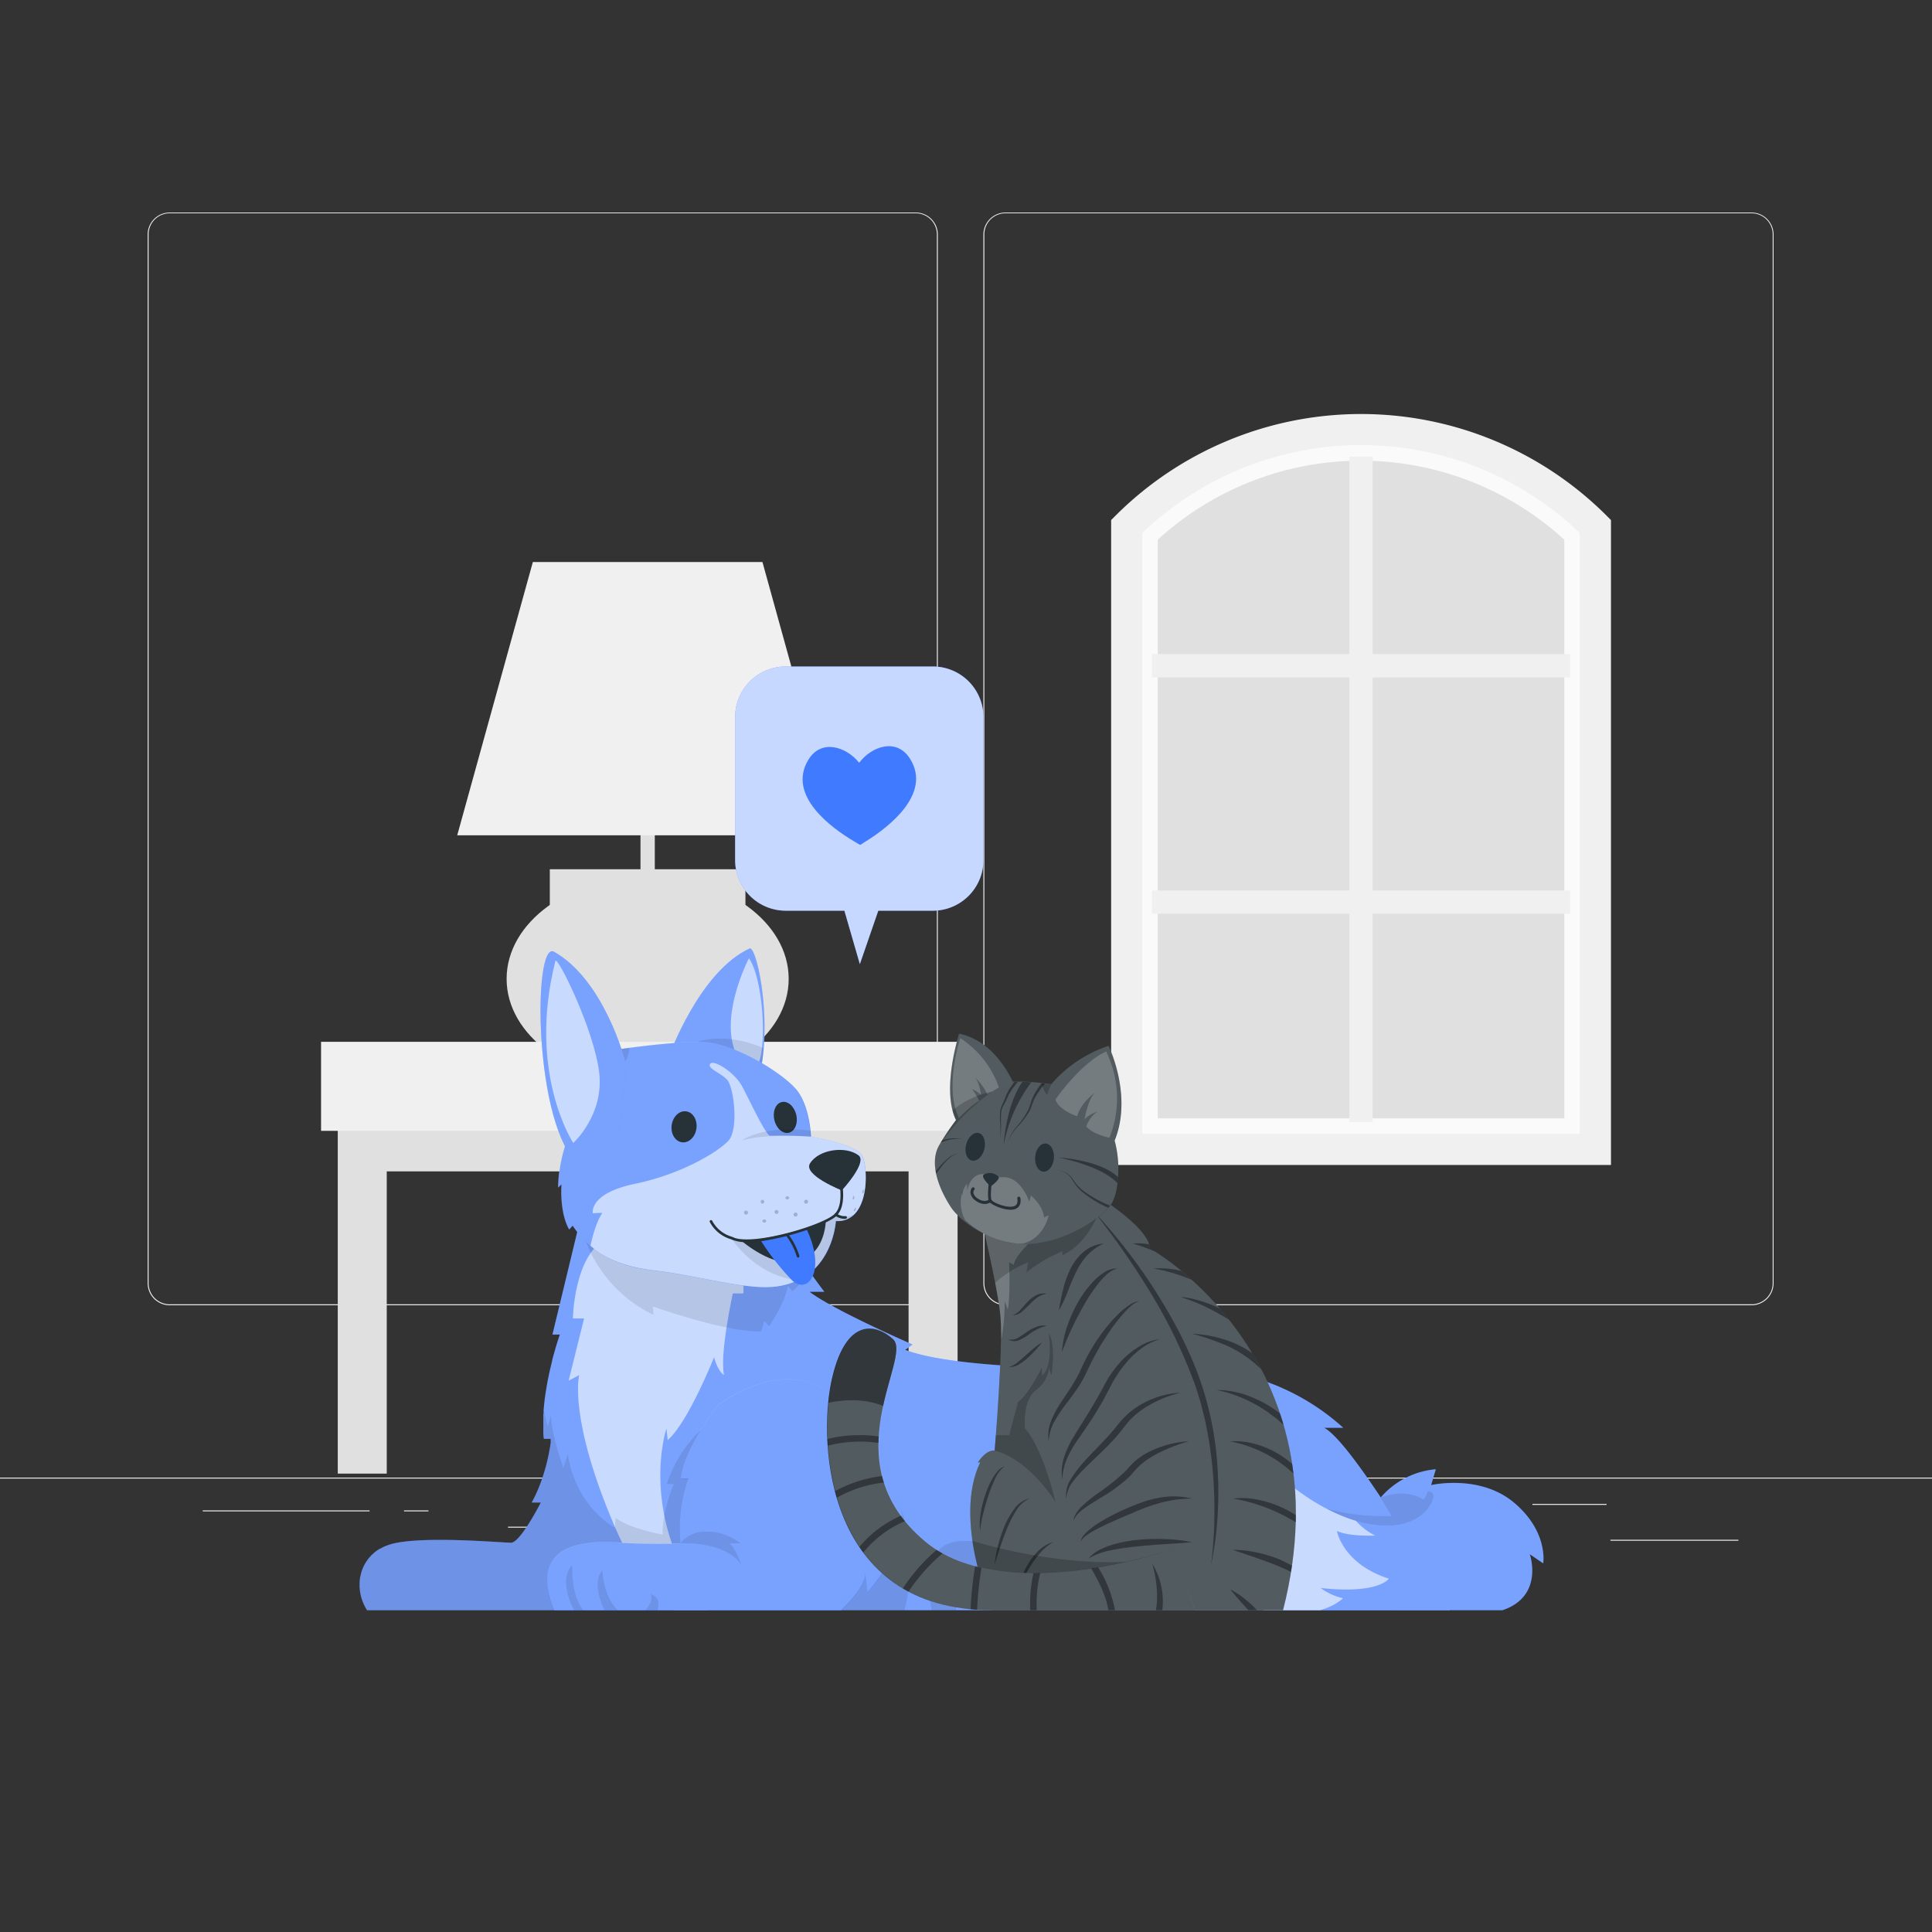<svg xmlns="http://www.w3.org/2000/svg" viewBox="0 0 500 500"><rect x="0" y="0" width="500" height="500" fill="#333333" stroke="none"/><g id="freepik--background-complete--inject-1"><rect y="382.4" width="500" height="0.25" style="fill:#ebebeb"></rect><rect x="416.78" y="398.49" width="33.12" height="0.25" style="fill:#ebebeb"></rect><rect x="322.53" y="401.21" width="8.69" height="0.25" style="fill:#ebebeb"></rect><rect x="396.59" y="389.21" width="19.19" height="0.25" style="fill:#ebebeb"></rect><rect x="52.46" y="390.89" width="43.19" height="0.25" style="fill:#ebebeb"></rect><rect x="104.56" y="390.89" width="6.33" height="0.25" style="fill:#ebebeb"></rect><rect x="131.47" y="395.11" width="93.68" height="0.25" style="fill:#ebebeb"></rect><path d="M237,337.8H43.91a5.71,5.71,0,0,1-5.7-5.71V60.66A5.71,5.71,0,0,1,43.91,55H237a5.71,5.71,0,0,1,5.71,5.71V332.09A5.71,5.71,0,0,1,237,337.8ZM43.91,55.2a5.46,5.46,0,0,0-5.45,5.46V332.09a5.46,5.46,0,0,0,5.45,5.46H237a5.47,5.47,0,0,0,5.46-5.46V60.66A5.47,5.47,0,0,0,237,55.2Z" style="fill:#ebebeb"></path><path d="M453.31,337.8H260.21a5.72,5.72,0,0,1-5.71-5.71V60.66A5.72,5.72,0,0,1,260.21,55h193.1A5.71,5.71,0,0,1,459,60.66V332.09A5.71,5.71,0,0,1,453.31,337.8ZM260.21,55.2a5.47,5.47,0,0,0-5.46,5.46V332.09a5.47,5.47,0,0,0,5.46,5.46h193.1a5.47,5.47,0,0,0,5.46-5.46V60.66a5.47,5.47,0,0,0-5.46-5.46Z" style="fill:#ebebeb"></path><polygon points="412.88 136.23 369.81 111.17 336.62 111.17 292.82 135.04 292.82 297.46 412.88 297.46 412.88 136.23" style="fill:#e0e0e0"></polygon><path d="M291.59,136.23l1.23-1.19a85.35,85.35,0,0,1,59.42-23.87h0A85.34,85.34,0,0,1,411.65,135l1.23,1.19V297.46H291.59Zm113.25,3.45a77.86,77.86,0,0,0-105.21,0V289.42H404.84Z" style="fill:#fafafa"></path><polygon points="355.25 290.39 349.22 290.39 349.22 236.48 298.11 236.48 298.11 230.45 349.22 230.45 349.22 175.32 298.11 175.32 298.11 169.28 349.22 169.28 349.22 118.17 355.25 118.17 355.25 169.28 406.36 169.28 406.36 175.32 355.25 175.32 355.25 230.45 406.36 230.45 406.36 236.48 355.25 236.48 355.25 290.39" style="fill:#f0f0f0"></polygon><path d="M287.56,134.59l1.18-1.18a89.9,89.9,0,0,1,127,0l1.18,1.18v166.9H287.56Zm121.3,3.35a81.85,81.85,0,0,0-113.25,0v155.5H408.86Z" style="fill:#f0f0f0"></path><rect x="165.76" y="181.5" width="3.7" height="58.67" style="fill:#e0e0e0"></rect><ellipse cx="167.61" cy="253.33" rx="36.5" ry="26.56" style="fill:#e0e0e0"></ellipse><polygon points="87.41 275.93 87.41 381.37 100.09 381.37 100.09 303.15 235.14 303.15 235.14 381.37 247.82 381.37 247.82 275.93 87.41 275.93" style="fill:#e0e0e0"></polygon><rect x="83.09" y="269.62" width="169.04" height="23.04" style="fill:#f0f0f0"></rect><rect x="142.29" y="224.96" width="50.63" height="9.51" style="fill:#e0e0e0"></rect><polygon points="216.89 216.17 118.33 216.17 137.9 145.45 197.32 145.45 216.89 216.17" style="fill:#f0f0f0"></polygon></g><g id="freepik--speech-bubble--inject-1"><path d="M241.45,172.49h-38.1a13.1,13.1,0,0,0-13.1,13.1v37a13.11,13.11,0,0,0,13.1,13.1h15.18l4,13.83,4.77-13.83h14.11a13.1,13.1,0,0,0,13.1-13.1v-37A13.09,13.09,0,0,0,241.45,172.49Z" style="fill:#407BFF"></path><path d="M241.45,172.49h-38.1a13.1,13.1,0,0,0-13.1,13.1v37a13.11,13.11,0,0,0,13.1,13.1h15.18l4,13.83,4.77-13.83h14.11a13.1,13.1,0,0,0,13.1-13.1v-37A13.09,13.09,0,0,0,241.45,172.49Z" style="fill:#fff;opacity:0.7"></path><path d="M209.17,196.68c3.3-5.53,9.79-3.5,13.18.72,3.28-4.31,9.7-6.5,13.15-1.06,5.82,9.18-5.81,17.9-11.31,21.33-.62.39-1.14.72-1.57,1-.44-.24-1-.55-1.59-.93C215.44,214.43,203.59,206,209.17,196.68Z" style="fill:#407BFF"></path></g><g id="freepik--Dog--inject-1"><path d="M375.25,416.72H95a12.31,12.31,0,0,1-1.88-5.31c0-.19,0-.39-.05-.58s0-.39,0-.58,0-.39,0-.59a10,10,0,0,1,.11-1.24c0-.16,0-.32.09-.47s.08-.37.12-.54a5.5,5.5,0,0,1,.16-.58,8.22,8.22,0,0,1,.4-1.08c.07-.17.15-.35.23-.52l.27-.51h0l.3-.49a10.17,10.17,0,0,1,.68-.94c.12-.16.25-.3.38-.45l.32-.35.71-.65a9.37,9.37,0,0,1,.78-.59,6.2,6.2,0,0,1,.69-.44l.06,0,.66-.36.25-.11a7.64,7.64,0,0,1,.83-.35c.25-.1.52-.2.79-.28,7.73-2.38,28.94-.46,31.36-.46a1.14,1.14,0,0,0,.42-.09c1.51-.6,3.79-4.1,5.39-6.86l.26-.45c.92-1.6,1.57-2.87,1.64-3h-2.36s0,0,0,0a35.24,35.24,0,0,0,1.75-3.69c.28-.67.54-1.35.77-2,.1-.27.19-.53.28-.8.31-.94.58-1.86.82-2.72.12-.43.23-.86.33-1.27s.19-.8.27-1.19.15-.65.21-1,.09-.47.12-.68c.1-.47.17-.89.23-1.26,0-.17.05-.33.07-.48l.06-.38c0-.12,0-.22,0-.32s0-.19,0-.27c0-.27,0-.42,0-.42h-1.77c-.06-.51-.1-1-.13-1.54l0-.7c0-.19,0-.39,0-.58,0-.57,0-1.15,0-1.73,0-.38,0-.76,0-1.15s0-.66.06-1,0-.36,0-.55h0c.07-.94.16-1.87.28-2.79,0-.31.08-.62.12-.93s.08-.6.13-.91c.09-.6.19-1.2.29-1.79s.21-1.17.32-1.74c.17-.86.35-1.69.53-2.49.07-.26.12-.52.19-.78q.18-.78.36-1.5a.27.27,0,0,0,0-.12c.11-.44.23-.87.34-1.27v0c.12-.44.24-.85.35-1.24.39-1.4.74-2.52,1-3.25,0-.11.06-.2.09-.29s.11-.3.14-.41.07-.19.08-.23,0,0,0,0v0h-1.92l7.71-31.91s28.36-9.19,41-8.48c.47,0,.91.06,1.33.12.21,0,.42.06.61.09a9.22,9.22,0,0,1,1,.22,5.54,5.54,0,0,1,1.21.44,4.18,4.18,0,0,1,.63.37,2.17,2.17,0,0,1,.32.27,2.37,2.37,0,0,1,.27.28,2.26,2.26,0,0,1,.39.67,1.71,1.71,0,0,1,.13.38,20.22,20.22,0,0,0,.85,2.71l.25.61c.17.45.38.91.6,1.39.12.28.26.56.4.86.39.81.82,1.64,1.28,2.49A127.08,127.08,0,0,0,208.06,327c.85,1.24,1.65,2.38,2.36,3.37l.53.73.83,1.14.68.91h0l.26.35.12.16.33.43.17.22a.05.05,0,0,1,0,0l-3.84,0c6.4,4.86,26.66,13.64,26.66,13.64l-1.88,1.39c18.76,7.23,86.5,4.52,87.4,4.49l-1,.41L318,355.3h0c.66.09,1.32.18,2,.29a45.81,45.81,0,0,1,8.33,2.21l1.69.65c.83.34,1.65.69,2.44,1.06a59.44,59.44,0,0,1,15.17,10H342.7c3.74,2,11,12.31,17.78,22.81,3,4.73,5.95,9.48,8.37,13.52C372.64,412.15,375.25,416.72,375.25,416.72Z" style="fill:#407BFF"></path><path d="M375.25,416.72H95a12.31,12.31,0,0,1-1.88-5.31c0-.19,0-.39-.05-.58s0-.39,0-.58,0-.39,0-.59a10,10,0,0,1,.11-1.24c0-.16,0-.32.09-.47s.08-.37.12-.54a5.5,5.5,0,0,1,.16-.58,8.22,8.22,0,0,1,.4-1.08c.07-.17.15-.35.23-.52l.27-.51h0l.3-.49a10.17,10.17,0,0,1,.68-.94c.12-.16.25-.3.38-.45l.32-.35.71-.65a9.37,9.37,0,0,1,.78-.59,6.2,6.2,0,0,1,.69-.44l.06,0,.66-.36.25-.11a7.64,7.64,0,0,1,.83-.35c.25-.1.52-.2.79-.28,7.73-2.38,28.94-.46,31.36-.46a1.14,1.14,0,0,0,.42-.09c1.51-.6,3.79-4.1,5.39-6.86l.26-.45c.92-1.6,1.57-2.87,1.64-3H137.6a39.9,39.9,0,0,0,1.76-3.69c.19-.46.37-.93.54-1.39.09-.21.16-.41.23-.62s.19-.53.28-.8c.31-.94.58-1.86.82-2.72.12-.43.23-.86.33-1.27s.19-.8.27-1.19.15-.65.21-1,.09-.47.12-.68c.1-.47.17-.89.23-1.26,0-.17.05-.33.07-.48l.06-.38c0-.12,0-.22,0-.32s0-.19,0-.27c0-.27,0-.42,0-.42h-1.77c-.06-.51-.1-1-.13-1.54l0-.7c0-.19,0-.39,0-.58,0-.57,0-1.15,0-1.73,0-.38,0-.76,0-1.15s0-.66.06-1,0-.36,0-.55h0c.07-.94.16-1.87.28-2.79,0-.31.08-.62.12-.93s.08-.6.13-.91c.09-.6.19-1.2.29-1.79s.21-1.17.32-1.74c.17-.86.35-1.69.53-2.49.07-.26.12-.52.19-.78q.18-.78.36-1.5a.27.27,0,0,0,0-.12c.11-.44.23-.87.34-1.27v0c.12-.44.24-.85.35-1.24.4-1.4.75-2.52,1-3.25,0-.11.06-.2.09-.29s.11-.3.14-.41.07-.19.08-.23,0,0,0,0v0h-1.93l7.71-31.91s28.36-9.19,41-8.48c.47,0,.91.06,1.33.12.21,0,.42.06.61.09a9.22,9.22,0,0,1,1,.22,5.54,5.54,0,0,1,1.21.44,4.18,4.18,0,0,1,.63.37,2.17,2.17,0,0,1,.32.27,2.37,2.37,0,0,1,.27.28,2.26,2.26,0,0,1,.39.67,2,2,0,0,1,.12.37,19.09,19.09,0,0,0,.86,2.72,6,6,0,0,0,.25.61c.17.45.38.91.6,1.39.12.28.26.56.4.86.39.81.82,1.64,1.28,2.49A127.08,127.08,0,0,0,208.06,327c.85,1.24,1.65,2.38,2.36,3.37l.53.73.83,1.14.68.91h0l.26.35.12.16c.13.17.25.31.33.43l.17.22a.05.05,0,0,1,0,0l-3.84,0c6.4,4.86,26.66,13.64,26.66,13.64l-1.88,1.39c18.76,7.23,86.5,4.52,87.4,4.49l-1,.41L318,355.3h0c.66.08,1.32.17,2,.29a45.81,45.81,0,0,1,8.33,2.21l1.69.65c.83.34,1.65.69,2.44,1.06a59.44,59.44,0,0,1,15.17,10H342.7c3.74,2,11,12.31,17.78,22.81,3,4.73,5.95,9.48,8.37,13.52C372.64,412.15,375.25,416.72,375.25,416.72Z" style="fill:#fff;opacity:0.3"></path><path d="M192.4,323.38v11.37h-2.75s-3.46,15.74-2.27,21.11c0,0-1.5-.67-2.58-4.59,0,0-6.73,16.89-12,21.42l-.33-3s-7.71,23,10.89,47.05h-9.1c-4.85-3.83-10.28-10.35-15.05-21.4-12.23-28.36-9.32-39.46-9.32-39.46l-2.73,1.45,4-16.12h-2.89s.23-16.24,8.57-20.58S192.4,323.38,192.4,323.38Z" style="fill:#fff;opacity:0.6"></path><path d="M208.06,330.79a14.72,14.72,0,0,1-3,3.4l-1.17-1.46c-.61,4.22-4.82,10.5-4.82,10.5l-1.28-1.35-.84,2.69c-9.09.27-28-6.46-28-6.46l.18,2.16a34.78,34.78,0,0,1-19-24s33.68-.8,51-.39C203.16,320.94,205.78,326.34,208.06,330.79Z" style="opacity:0.1"></path><path d="M234.1,416.72H95c-4-6.18-1.84-14.69,5.9-17.06s28.94-.46,31.36-.46S140,388.81,140,388.81H137.6a48,48,0,0,0,5-16.45h-1.77a40.62,40.62,0,0,1-.06-7.24c.52,2.39,1,4,1,4l.86-2.85c-.13,4.38,3.17,13.6,3.17,13.6l1.16-3.51c2.14,13.82,12.16,19,12.16,19l.21-2.51c3.84,2.86,12.17,4.29,12.17,4.29-.2-6,2.88-13.07,2.88-13.07h-1.85C176.47,372.62,184,368,184,368s43.75,7.21,49.28,22.79C236.83,400.68,235.52,410.74,234.1,416.72Z" style="opacity:0.1"></path><path d="M308.05,381.75s-13.6-.74-21.91,0-22.23,9.09-21.91,16.11,16.95,11.85,16.95,11.85-20.15-4.53-26.07-4.13-7.7,11.14-7.7,11.14H241.1s-2.43-12,2.43-16.11,15.91,0,15.91,0-1.83-15,9.37-21.85l-.13,3s7.06-6.28,22.11-6.06c0,0-3.28,2.42-2.64,2.2S294.06,376.62,308.05,381.75Z" style="opacity:0.1"></path><path d="M368.85,405.84c-.67,4.08-3.52,7.88-7.63,10.88h-40.9c-10.9-7.65-11.3-16.29-11.3-16.29l3.31,1.49c-2.39-8.39-.64-20.17-.64-20.17,5.36,5.59,27.73,10.48,28.42,10.63-.63-.46-16.28-11.89-4.7-5.28a33.87,33.87,0,0,0,3.18,1.61c8.69,3.79,18.14,3.79,21.89,3.61C363.5,397.05,366.43,401.8,368.85,405.84Z" style="opacity:0.1"></path><path d="M173.19,273.21S181,251.45,194,245.47c2.22-1,8.38,29.67-1.89,43C191.35,289.51,173.19,273.21,173.19,273.21Z" style="fill:#407BFF"></path><path d="M197.67,271.29a45.22,45.22,0,0,1-1.26,7.79,26,26,0,0,1-4.29,9.43c-.76,1-18.94-15.3-18.94-15.3S181,251.45,194,245.48C195.48,244.79,198.75,258.31,197.67,271.29Z" style="fill:#fff;opacity:0.3"></path><path d="M193.82,248s-9.22,17.62-1.84,27.19C199.23,284.62,198.66,254.68,193.82,248Z" style="fill:#fff;opacity:0.6"></path><path d="M197.67,271.29a45.22,45.22,0,0,1-1.26,7.79c-4.55-1.1-10.35-3.95-15.95-9.42C180.46,269.66,187.65,266.87,197.67,271.29Z" style="opacity:0.1"></path><path d="M223.18,299.18c-1.55-3.08-13.3-5-13.3-5s-.21-7.06-3.27-11.52-16.2-12.48-24.07-12.93-24.6,2.15-24.6,2.15l-11.63,24.07s0,.14,0,.4a36.89,36.89,0,0,0-1.83,11l.89-.83s-.66,7.07,1.95,11.69l.91-1a23.8,23.8,0,0,0,4.66,5.22c3.13,2.84,8,5.43,16.55,6.4,10,1.13,22.1,4.59,29.48,4.32,16.57-.6,17.43-17.12,17.43-17.12C225.21,316.46,224.73,302.25,223.18,299.18Z" style="fill:#407BFF"></path><path d="M216.31,316s-.86,16.52-17.43,17.12c-7.38.27-19.52-3.19-29.48-4.32-8.52-1-13.42-3.56-16.55-6.4a24.23,24.23,0,0,1-4.67-5.22l-.9,1c-2.61-4.63-2-11.7-2-11.7l-.88.83a37,37,0,0,1,1.83-11c0-.26,0-.4,0-.4l11.63-24.07.86-.13c.84-.12,2.29-.33,4.07-.56,5.55-.74,14.52-1.75,19.67-1.46,7.87.45,21,8.4,24.07,12.93,2.16,3.15,2.9,7.6,3.15,9.94.1,1,.12,1.58.12,1.58s11.75,1.94,13.31,5S225.21,316.46,216.31,316Z" style="fill:#fff;opacity:0.3"></path><path d="M221,314.34a6.06,6.06,0,0,1-4.72,1.65s-.57,10.95-9.73,15.34a19,19,0,0,1-7.7,1.78c-7.38.27-19.52-3.19-29.48-4.32-8.52-1-13.42-3.56-16.55-6.4.47-2.23,1.45-6.05,3.06-8.51l-2.46.1s-1.15-5.09,10.91-7.61,21.28-8.13,24.12-11.08,1.45-14-.26-15.84-5.26-2.95-4.38-4.14,6.28,2.2,8.22,5.79,5.73,11.87,7.18,12.84a106.35,106.35,0,0,1,10.64.22s11.75,1.94,13.31,5C224.38,301.55,224.94,310.56,221,314.34Z" style="fill:#fff;opacity:0.6"></path><path d="M180.2,292.28c-.4,2.19-2.13,3.67-3.87,3.32s-2.85-2.4-2.47-4.6,2.12-3.71,3.88-3.36S180.6,290.07,180.2,292.28Z" style="fill:#263238"></path><path d="M206.06,288.48c.53,2.19-.31,4.27-1.87,4.66s-3.25-1.05-3.78-3.23.29-4.29,1.86-4.69S205.54,286.29,206.06,288.48Z" style="fill:#263238"></path><path d="M222.19,299c-3.35-2.52-10.29-1.56-12.56,2.08-1.89,3,8.23,7,8.23,7S224.58,300.83,222.19,299Z" style="fill:#263238"></path><path d="M221,314.34a6.06,6.06,0,0,1-4.72,1.65s-.57,10.95-9.73,15.34c-11.36-1.19-17.38-11-17.38-11,12.27,2.2,27.13-6,27.13-6a4.93,4.93,0,0,0,4.69,0Z" style="opacity:0.1"></path><path d="M218.45,315.44a4.29,4.29,0,0,1-2.32-.84.34.34,0,1,1,.41-.54,3.42,3.42,0,0,0,2.24.67.34.34,0,0,1,.4.27.34.34,0,0,1-.27.4A2.45,2.45,0,0,1,218.45,315.44Z" style="fill:#263238"></path><path d="M213.71,316s-.13,10.67-9.77,10.68c-5.54,0-11.92-5.46-11.92-5.46A77.25,77.25,0,0,0,213.71,316Z" style="fill:#263238"></path><path d="M197,321.21a64.68,64.68,0,0,0,7.85,10C209,335.37,214,329,208.69,318A86.1,86.1,0,0,1,197,321.21Z" style="fill:#407BFF"></path><path d="M193.31,321.47a9.71,9.71,0,0,1-3.62-.55l-.55-.22a9,9,0,0,1-5.44-4.45.34.34,0,1,1,.62-.3,8.39,8.39,0,0,0,5.07,4.11l.56.23c5.06,2.11,23.3-3.23,26.14-6.2,2.61-2.72.85-9.36.83-9.43a.34.34,0,0,1,.24-.42.34.34,0,0,1,.42.24c.08.29,1.88,7.09-1,10.09C214.29,317,200.9,321.47,193.31,321.47Z" style="fill:#263238"></path><path d="M206.54,325.46a.34.34,0,0,1-.33-.25,17.06,17.06,0,0,0-2.76-5.39.34.34,0,1,1,.53-.43,17.46,17.46,0,0,1,2.89,5.63.35.35,0,0,1-.24.43Z" style="fill:#263238"></path><path d="M162.87,271.17a7.41,7.41,0,0,1-1.06,3.52l-3-3C159.64,271.61,161.09,271.4,162.87,271.17Z" style="opacity:0.1"></path><path d="M161.82,274.69s-5.36-21-18.44-28.38c-5.53-3.13-5.31,45.63,6.63,55.32C161.73,311.13,161.82,274.69,161.82,274.69Z" style="fill:#407BFF"></path><path d="M161.82,274.69s-5.36-21-18.44-28.38c-5.53-3.13-5.31,45.63,6.63,55.32C161.73,311.13,161.82,274.69,161.82,274.69Z" style="fill:#fff;opacity:0.3"></path><path d="M143.74,248.7c.41-1.59,10,17.67,11.33,28.89,1.3,11-6.71,18.21-6.71,18.21S136.39,277.72,143.74,248.7Z" style="fill:#fff;opacity:0.6"></path><path d="M209.13,311a.51.51,0,1,1-.51-.51A.51.51,0,0,1,209.13,311Z" style="opacity:0.2"></path><path d="M221.43,313.12c-.14.24-.32.39-.41.34s-.06-.29.08-.53.33-.4.42-.35S221.57,312.87,221.43,313.12Z" style="opacity:0.2"></path><path d="M223.55,308.38c0,.28-.15.49-.25.48s-.16-.25-.13-.53.15-.49.25-.48S223.58,308.1,223.55,308.38Z" style="opacity:0.2"></path><path d="M221.08,310c0,.28-.15.5-.25.48s-.17-.25-.13-.52.14-.5.25-.48S221.11,309.74,221.08,310Z" style="opacity:0.2"></path><path d="M206.41,314.33a.51.51,0,1,1-.51-.51A.51.51,0,0,1,206.41,314.33Z" style="opacity:0.2"></path><path d="M204.25,310a.51.51,0,0,1-1,0,.51.51,0,0,1,1,0Z" style="opacity:0.2"></path><circle cx="200.97" cy="313.65" r="0.51" style="opacity:0.2"></circle><path d="M198.3,316a.51.51,0,0,1-1,0,.51.51,0,0,1,1,0Z" style="opacity:0.2"></path><circle cx="193.07" cy="313.82" r="0.51" style="opacity:0.2"></circle><path d="M197.79,311a.51.51,0,0,1-.51.51.51.51,0,0,1,0-1A.51.51,0,0,1,197.79,311Z" style="opacity:0.2"></path><path d="M209.88,294.16s-12.39-.84-17.86,1c0,0,4.94-4,17.74-2.56C209.86,293.55,209.88,294.16,209.88,294.16Z" style="opacity:0.1"></path><path d="M185.83,363.67s-8.79,11.18-9.62,19h2a39.22,39.22,0,0,0-2.09,16.77s-7,.32-16.46-.22c-16-.92-21.24,5.34-16.21,17.54h74.24s6.39-5.81,6.27-9.65l.54,5.06s9.23-10.21,9.06-19.1S218.52,340.56,185.83,363.67Z" style="fill:#407BFF"></path><path d="M233.55,393c.17,8.89-9.06,19.1-9.06,19.1l-.54-5.05c.12,3.83-6.27,9.64-6.27,9.64H143.44c-5-12.2.2-18.46,16.21-17.54,9.47.54,16.46.21,16.46.21a39.19,39.19,0,0,1,2.09-16.76h-2c.83-7.78,9.62-19,9.62-19C218.52,340.56,233.37,384.14,233.55,393Z" style="fill:#fff;opacity:0.3"></path><path d="M176.11,399.4c9.49-.28,15.52,3.34,16.23,7,0,0-1.77-5.73-3.56-7h2.82a14,14,0,0,0-9.11-3A8,8,0,0,0,176.11,399.4Z" style="opacity:0.1"></path><path d="M151,416.72h-2.43s-4.33-7.52-.49-11.7C148.1,405.46,147.74,413,151,416.72Z" style="opacity:0.1"></path><path d="M159.88,416.72h-3.43c-.21-.4-3.5-6.9-.55-10.36C155.9,406.36,156,413.08,159.88,416.72Z" style="opacity:0.1"></path><path d="M170.15,416.72H167s2.39-2.4,1.31-4.15C168.26,412.57,171.31,413.08,170.15,416.72Z" style="opacity:0.1"></path><path d="M360.15,394.76c.46,0,.92-.08,1.38-.13a4.93,4.93,0,0,1-1.92.15Z" style="opacity:0.1"></path><path d="M399.38,404.59l-3.47-2.36s3.77,10.85-7.07,14.49H327.13c-.8-.38-10.32-5.14-11.94-15.5,0,0,1.13,1.47,4.35,1.84a31.79,31.79,0,0,1-4.2-25s9,7.8,19.76,10.72l-1.32-4.68a43.74,43.74,0,0,0,3.63,2.75c.2.15.42.3.65.45,1,.68,2.17,1.42,3.45,2.15.24.15.49.29.75.43l.47.25c.24.14.49.27.74.39.42.23.85.45,1.29.65l1,.49c.27.12.54.25.81.35.52.23,1.05.45,1.59.65.31.12.63.24.95.34s.54.2.81.28l.18.07.7.21.06,0a33.29,33.29,0,0,0,3.45.82l.71.12.35.05.67.08a3.91,3.91,0,0,0,.48.05c.29,0,.57.05.85.07a18,18,0,0,0,2.2,0l.54,0c.46,0,.92-.08,1.38-.13l-4.18-7.05a21.23,21.23,0,0,1,14.28-7.33l-1.22,4.1s12.61-2.93,21.5,4.58S399.38,404.59,399.38,404.59Z" style="fill:#407BFF"></path><path d="M399.38,404.59l-3.47-2.36s3.77,10.85-7.07,14.49H327.13c-.8-.38-10.32-5.14-11.94-15.5,0,0,1.13,1.47,4.35,1.84a31.79,31.79,0,0,1-4.2-25s9,7.8,19.76,10.72l-1.32-4.68a43.74,43.74,0,0,0,3.63,2.75c.2.15.42.3.65.45,1,.68,2.17,1.42,3.45,2.15l.75.43.47.25c.24.14.49.26.74.39.42.23.85.45,1.29.65l1,.49.81.35c.52.23,1.05.45,1.59.65.31.12.63.24.95.34s.54.2.81.28l.18.07.7.21.06,0a33.29,33.29,0,0,0,3.45.82l.71.12.35.05c.22,0,.45.07.67.08a3.91,3.91,0,0,0,.48.05c.28,0,.57.05.85.07a18,18,0,0,0,2.2,0l.54,0c.46,0,.92-.08,1.38-.13l-4.18-7.05a21.23,21.23,0,0,1,14.28-7.33l-1.22,4.1s12.61-2.93,21.5,4.58S399.38,404.59,399.38,404.59Z" style="fill:#fff;opacity:0.3"></path><path d="M369.86,389.92c-2.71,4.15-8.33,4.71-8.33,4.71l-4.18-7.05c6.84-2.66,11,.51,11,.51a4,4,0,0,0,1.1-2.14S372.56,385.79,369.86,389.92Z" style="opacity:0.1"></path><path d="M359.43,408.56s-2.55,4.06-17.64,2.41a15.06,15.06,0,0,0,5.76,2.64s-1.67,1.9-5.94,3.11H327.13c-.8-.38-10.32-5.14-11.94-15.5,0,0,1.13,1.47,4.35,1.84a31.79,31.79,0,0,1-4.2-25s9,7.8,19.76,10.72l-1.32-4.68s7.65,6.67,17.12,9.48a16.35,16.35,0,0,0,5,3.82s-6.59.34-9.9-1.18C346,396.21,347.41,404.67,359.43,408.56Z" style="fill:#fff;opacity:0.6"></path></g><g id="freepik--Cat--inject-1"><path d="M282.72,308.72s14.48,8.59,14.83,14.3c0,0,51.1,28.75,34.5,93.7H256.69s-10.25-23.37-3-38.31l-.65.11c2.41-3.66,4.38-3.1,4.38-3.1s2.34-27.65,1.42-35.65-5.15-25.45-5.15-25.45Z" style="fill:#263238"></path><path d="M335.37,392.12c0,.61,0,1.22,0,1.85a93.49,93.49,0,0,1-1,11.22l-.24,1.61q-.76,4.81-2.07,9.92H256.69s-.93-2.13-2-5.53a75.61,75.61,0,0,1-3-12.44c-1-6.74-1-14.24,2-20.34l-.65.11c1.56-2.37,2.94-3,3.72-3.1a1.69,1.69,0,0,1,.67,0s.12-1.51.31-3.93c.6-7.93,1.81-25.59,1.1-31.72-.24-2.1-.71-4.85-1.28-7.77-1.56-8.19-3.87-17.68-3.87-17.68l29.06-5.6s1.2.71,2.91,1.86c3.92,2.63,10.55,7.53,11.73,11.48a3.79,3.79,0,0,1,.19,1s.52.3,1.43.88a72.62,72.62,0,0,1,6.8,5c.81.69,1.67,1.43,2.55,2.22a86.39,86.39,0,0,1,7.29,7.43c.81.94,1.64,1.93,2.45,3h0a82.41,82.41,0,0,1,6.06,8.76h0c.78,1.3,1.53,2.64,2.26,4a76,76,0,0,1,4.86,11.41h0c.33,1,.64,2,.92,3a78,78,0,0,1,2.23,10.11c.13.83.24,1.66.34,2.5A84.6,84.6,0,0,1,335.37,392.12Z" style="fill:#fff;opacity:0.2"></path><path d="M268.09,320.12s-5.28,4.43-5.73,7.22l-1.21-.67s.38,7.89-.31,12.3l-.82-2.19a54.13,54.13,0,0,1-.85,9.79c-.05-2.65-.16-5-.36-6.8-.92-8-5.15-25.45-5.15-25.45l3.47-.67A125.47,125.47,0,0,1,268.09,320.12Z" style="fill:#fff;opacity:0.2"></path><path d="M285.63,310.58c-1.14,3.59-4.29,11.4-10.68,14.25v-1a40.22,40.22,0,0,0-9.31,5.45l.45-2.58a27.17,27.17,0,0,0-8.56,5.33c-1.56-8.19-3.87-17.68-3.87-17.68l29.06-5.6S283.92,309.43,285.63,310.58Z" style="opacity:0.2"></path><path d="M257.4,375.42h-.67A1.69,1.69,0,0,1,257.4,375.42Z" style="opacity:0.2"></path><path d="M273.15,388.68s-6.81-11.05-15.75-13.26c0,0,.12-1.51.31-3.93a13.75,13.75,0,0,1,3.44,0l2.34-8.73c2.44-1.44,6.15-8.81,6.15-8.81V356c3.09-2.37,1.76-10.87,1.76-10.87,2,2.87.71,10.87.71,10.87l-.71-2.1s.25,3.16-3.31,5.88-2.82,9.87-2.82,9.87C270.16,375.43,273.15,388.68,273.15,388.68Z" style="opacity:0.2"></path><g style="opacity:0.4"><path d="M260.84,346.57a3.17,3.17,0,0,0,2.53-.3,22.63,22.63,0,0,0,2.24-1.47,12,12,0,0,1,2.47-1.35,5.1,5.1,0,0,1,2.8-.33,12.42,12.42,0,0,0-4.8,2.37,11.08,11.08,0,0,1-2.46,1.38,2.86,2.86,0,0,1-.71.19,2.61,2.61,0,0,1-.74,0,2.91,2.91,0,0,1-.72-.17A4.65,4.65,0,0,1,260.84,346.57Z"></path><path d="M262.09,340.35a4.47,4.47,0,0,0,2.08-1.47c.59-.64,1.17-1.32,1.8-2a8.88,8.88,0,0,1,2.2-1.67,3.73,3.73,0,0,1,2.71-.36,5.08,5.08,0,0,0-2.38.92,14.76,14.76,0,0,0-1.94,1.7,26.6,26.6,0,0,1-1.95,1.85A3.43,3.43,0,0,1,262.09,340.35Z"></path><path d="M269.65,347.47a36,36,0,0,1-3.67,3.94,13.6,13.6,0,0,1-2.19,1.64,4,4,0,0,1-2.64.71,5.88,5.88,0,0,0,2.27-1.25c.68-.54,1.34-1.13,2-1.72s1.32-1.19,2-1.75A14.47,14.47,0,0,1,269.65,347.47Z"></path><path d="M260,379.46a8.37,8.37,0,0,0-2.64,3.61,37.73,37.73,0,0,0-1.65,4.25q-.72,2.16-1.26,4.38a32.65,32.65,0,0,0-.81,4.52,16.79,16.79,0,0,1,.16-4.64,30.58,30.58,0,0,1,1.12-4.53,23.53,23.53,0,0,1,1.87-4.28c.19-.34.41-.67.62-1s.47-.63.71-.94A4.54,4.54,0,0,1,260,379.46Z"></path><path d="M257.4,404.93a33.3,33.3,0,0,1,.91-5,35.55,35.55,0,0,1,1.6-4.8,20.28,20.28,0,0,1,2.48-4.45,6.73,6.73,0,0,1,4.09-2.88,7.66,7.66,0,0,0-3.56,3.26,28.33,28.33,0,0,0-2.24,4.39c-.65,1.53-1.21,3.09-1.74,4.66S257.89,403.32,257.4,404.93Z"></path><path d="M263.58,411.1a20,20,0,0,1,3-7.13,15.39,15.39,0,0,1,2.58-3,9.64,9.64,0,0,1,3.39-1.9,15.94,15.94,0,0,0-2.95,2.38,24.66,24.66,0,0,0-2.33,2.94,37.49,37.49,0,0,0-1.94,3.24C264.71,408.8,264.12,409.93,263.58,411.1Z"></path><path d="M283.2,313.65a143.91,143.91,0,0,1,15.31,19.68c2.26,3.5,4.38,7.1,6.33,10.79A105.62,105.62,0,0,1,310,355.56a84.35,84.35,0,0,1,5.1,24.5,96.7,96.7,0,0,1,0,12.51,84.23,84.23,0,0,1-1.68,12.36,101,101,0,0,0,.86-12.4,113.48,113.48,0,0,0-.47-12.37,100.08,100.08,0,0,0-1.87-12.2c-.19-1-.47-2-.72-3s-.47-2-.8-3c-.62-2-1.2-3.92-2-5.83a132.56,132.56,0,0,0-11-22.13A206.24,206.24,0,0,0,283.2,313.65Z"></path><path d="M285.63,321.83a13.9,13.9,0,0,0-4.29,3.07,17.67,17.67,0,0,0-2.85,4.3c-.8,1.56-1.44,3.23-2.12,4.91a32.09,32.09,0,0,1-2.34,5c.33-1.82.64-3.6,1.1-5.38a26.3,26.3,0,0,1,1.86-5.25,13.79,13.79,0,0,1,3.46-4.51A9.18,9.18,0,0,1,285.63,321.83Z"></path><path d="M289.12,328.3a6.56,6.56,0,0,0-2.81,1.63,20.1,20.1,0,0,0-2.2,2.41,46,46,0,0,0-3.62,5.48c-1.11,1.9-2.11,3.87-3.06,5.87s-1.79,4.05-2.6,6.17a25,25,0,0,1,1.39-6.66A35.13,35.13,0,0,1,279,337a28.06,28.06,0,0,1,4.09-5.5,14.21,14.21,0,0,1,2.69-2.2A5.7,5.7,0,0,1,289.12,328.3Z"></path><path d="M294.86,336.73a5.41,5.41,0,0,0-2.32,1.39,19.44,19.44,0,0,0-1.91,1.94,46.48,46.48,0,0,0-3.34,4.32c-1,1.5-2,3-2.92,4.61s-1.77,3.18-2.54,4.83l-1.21,2.51c-.46.84-.92,1.66-1.44,2.45-1,1.56-2.14,3.06-3.26,4.52a34.94,34.94,0,0,0-3,4.51A11.46,11.46,0,0,0,271.4,373a10.35,10.35,0,0,1,.73-5.53,28.32,28.32,0,0,1,2.72-4.92c1-1.56,2.07-3.05,3-4.61l.68-1.16.64-1.19,1.16-2.48a49.35,49.35,0,0,1,5.92-9.5,36.19,36.19,0,0,1,3.81-4.12,17.74,17.74,0,0,1,2.21-1.73A5.2,5.2,0,0,1,294.86,336.73Z"></path><path d="M300.2,346.57a15.2,15.2,0,0,0-5.05,2.58,23.37,23.37,0,0,0-4,3.9,33.35,33.35,0,0,0-3.17,4.64l-1.33,2.52c-.45.86-.89,1.73-1.37,2.57-1,1.7-2,3.34-3.05,5l-3.26,4.76a29.59,29.59,0,0,0-2.82,4.9,15.66,15.66,0,0,0-1.25,5.53,13.31,13.31,0,0,1,.48-5.8,25.15,25.15,0,0,1,2.48-5.33c2-3.34,4.13-6.49,6-9.84.49-.82.93-1.66,1.38-2.5s.93-1.72,1.42-2.56a29.14,29.14,0,0,1,3.55-4.72,21.23,21.23,0,0,1,4.58-3.71A13,13,0,0,1,300.2,346.57Z"></path><path d="M305.5,360.44a29.85,29.85,0,0,0-9.5,4.08,20.93,20.93,0,0,0-3.85,3.29c-.3.3-.54.65-.81,1s-.53.65-.81,1c-.54.71-1.11,1.4-1.69,2.07-2.37,2.67-5,5.05-7.48,7.47a35.72,35.72,0,0,0-3.48,3.82,8.23,8.23,0,0,0-1.94,4.69,7.7,7.7,0,0,1,1.25-5.14,28.77,28.77,0,0,1,3.22-4.27c2.36-2.65,4.9-5.06,7.17-7.67.57-.65,1.13-1.3,1.66-2,.26-.32.55-.68.85-1a11,11,0,0,1,.91-1,19,19,0,0,1,4.32-3.31A22.43,22.43,0,0,1,305.5,360.44Z"></path><path d="M307.65,373a44.08,44.08,0,0,0-8.55,3.41,24,24,0,0,0-3.73,2.5,16.31,16.31,0,0,0-1.56,1.55c-.24.25-.5.56-.77.88s-.54.6-.83.89a41.48,41.48,0,0,1-7.64,5.56c-1.31.82-2.64,1.61-3.87,2.51a11.59,11.59,0,0,0-1.73,1.47,4.34,4.34,0,0,0-1.14,1.94,4.17,4.17,0,0,1,.78-2.23,10.8,10.8,0,0,1,1.56-1.81,37.72,37.72,0,0,1,3.67-3A60.87,60.87,0,0,0,291,381c.27-.26.52-.53.77-.8s.49-.56.78-.87a15,15,0,0,1,1.79-1.68,20.25,20.25,0,0,1,4.15-2.44A26.56,26.56,0,0,1,307.65,373Z"></path><path d="M308.48,387.84a30.57,30.57,0,0,0-7.84,1,48.83,48.83,0,0,0-7.4,2.65c-2.45,1-4.89,2.07-7.28,3.19-1.19.57-2.37,1.15-3.5,1.83a13.58,13.58,0,0,0-1.62,1.1,4.37,4.37,0,0,0-.69.67,1.83,1.83,0,0,0-.45.86,2.79,2.79,0,0,1,.82-1.86,11.1,11.1,0,0,1,1.47-1.44,25.36,25.36,0,0,1,3.36-2.31,58.08,58.08,0,0,1,7.25-3.58c1.25-.5,2.48-1,3.79-1.44a27.55,27.55,0,0,1,4-.95A19.38,19.38,0,0,1,308.48,387.84Z"></path><path d="M308.48,399.12c-2.31.21-4.6.36-6.89.5s-4.55.31-6.81.55c-1.13.09-2.26.22-3.38.38s-2.23.33-3.34.54a18.55,18.55,0,0,0-6.36,2.25,9.48,9.48,0,0,1,2.76-2.18,19.47,19.47,0,0,1,3.28-1.34,34.41,34.41,0,0,1,6.88-1.32,52.2,52.2,0,0,1,7-.18A42.29,42.29,0,0,1,308.48,399.12Z"></path><path d="M299,323.9l-.9-.37c-1.58-.61-3.17-1.2-4.86-1.7a14,14,0,0,1,4.14.23,3.79,3.79,0,0,1,.19,1S298.07,323.32,299,323.9Z"></path><path d="M308.33,331.16l-1.72-.67a43.11,43.11,0,0,0-8.07-2.19,22.71,22.71,0,0,1,7.24.64C306.59,329.63,307.45,330.37,308.33,331.16Z"></path><path d="M318.07,341.55c-1.07-.66-2.15-1.3-3.25-1.9a48.69,48.69,0,0,0-9.32-4,22.46,22.46,0,0,1,5.05,1,36.84,36.84,0,0,1,4.85,1.83l.22.1C316.43,339.53,317.26,340.52,318.07,341.55Z"></path><path d="M326.4,354.37c-.18-.19-.37-.36-.57-.54a30.89,30.89,0,0,0-8-5.43,60.57,60.57,0,0,0-9.34-3.24,33.74,33.74,0,0,1,9.85,2,25.93,25.93,0,0,1,4.57,2.27l1.23.84h0C324.92,351.63,325.67,353,326.4,354.37Z"></path><path d="M332.18,368.76l-1.61-1.45c-.63-.55-1.34-1-2-1.52s-1.38-.93-2.08-1.4a23,23,0,0,0-2.17-1.24,33.92,33.92,0,0,0-9.5-3.43A24.51,24.51,0,0,1,324.9,362a30.21,30.21,0,0,1,6.36,3.81h0C331.59,366.76,331.9,367.75,332.18,368.76Z"></path><path d="M334.75,381.37c-.36-.36-.75-.68-1.14-1a13.68,13.68,0,0,0-1.45-1.19,30.1,30.1,0,0,0-6.47-3.84,33.78,33.78,0,0,0-7.3-2.32,19.86,19.86,0,0,1,7.77,1.1,24,24,0,0,1,7,3.73c.42.33.83.68,1.23,1C334.54,379.7,334.65,380.53,334.75,381.37Z"></path><path d="M335.37,392.12c0,.61,0,1.22,0,1.85l-.29-.18c-.48-.3-1-.58-1.48-.85s-1-.56-1.49-.8l-1.53-.75-1.57-.68c-1-.44-2.11-.84-3.19-1.2a41.43,41.43,0,0,0-6.69-1.67,19.68,19.68,0,0,1,7,.42,28,28,0,0,1,6.69,2.39C333.68,391.11,334.54,391.6,335.37,392.12Z"></path><path d="M334.36,405.19l-.24,1.61-.78-.37c-.9-.44-1.82-.84-2.75-1.21-1.85-.8-3.76-1.44-5.68-2.12l-5.82-2a29.1,29.1,0,0,1,6.17.69,36.07,36.07,0,0,1,6,1.83C332.29,404.13,333.35,404.63,334.36,405.19Z"></path><path d="M325.32,416.72h-2.24l-1.7-1.88c-1-1.13-2-2.28-3-3.51a21.53,21.53,0,0,1,3.88,2.56A27.19,27.19,0,0,1,325.32,416.72Z"></path></g><path d="M288.46,295.18c4.73-11.65-1.53-24.43-1.53-24.43a33.56,33.56,0,0,0-14.82,9.92,87.23,87.23,0,0,0-10-.8c-1.55-3.26-5.92-10.77-13.87-12.38,0,0-4.71,14.43-.82,22.39a63.92,63.92,0,0,0-4.39,6.57c-2.82,5,.48,12,3,15.87s9.83,8.76,17.09,9.54c10.6,1.13,22.38-6.49,24.82-10.79C289.2,308.8,290.29,301.9,288.46,295.18Z" style="fill:#263238"></path><path d="M287.92,311.07a6.32,6.32,0,0,1-.63.92q-.21.27-.48.57c-3.65,4.12-13.13,9.66-22.15,9.4-.52,0-1.05,0-1.56-.1a27.49,27.49,0,0,1-13.44-5.73,16.71,16.71,0,0,1-3.66-3.81,26.94,26.94,0,0,1-3.72-8.56c-.05-.21-.1-.43-.13-.65a10,10,0,0,1,.88-6.66l0,0c.14-.24.28-.5.44-.76s.21-.36.33-.55c1-1.57,2.22-3.4,3.6-5.24a12.22,12.22,0,0,1-.89-2.44c-2.15-8.15,1.7-19.95,1.7-19.95,7.44,1.5,11.75,8.17,13.55,11.7q.18.36.33.69h.47c.3,0,.6,0,.91,0s.63,0,.94,0h.19c.71,0,1.41.08,2.1.13l.18,0c.92.07,1.81.16,2.64.25h.1l.8.1c.6.07,1.17.13,1.67.2a33.56,33.56,0,0,1,14.82-9.92s6.26,12.78,1.53,24.43a29.4,29.4,0,0,1,.91,9.5c0,.53-.09,1-.15,1.52A14.52,14.52,0,0,1,287.92,311.07Z" style="fill:#fff;opacity:0.2"></path><path d="M264.7,321.83c-.53,0-1.06,0-1.59,0a23.23,23.23,0,0,1-13.33-6.08,9.37,9.37,0,0,1-.81-6.95l.22.84a3.79,3.79,0,0,1,1.1-3.25l0,1.78s.95-5.65,5.54-4l3.22.53c5-.72,7.32,6.27,7.32,6.27l.44-1.56s3.09,2.45,3.38,5.66l1.19-.55S270.29,320.47,264.7,321.83Z" style="fill:#fff;opacity:0.2"></path><path d="M272.74,299.8c-.18,2-1.41,3.55-2.74,3.43s-2.28-1.84-2.1-3.85,1.4-3.55,2.74-3.44S272.92,297.79,272.74,299.8Z" style="fill:#263238"></path><path d="M254.75,297.35c-.48,2-1.92,3.3-3.23,3s-2-2.17-1.49-4.13,1.93-3.3,3.23-3S255.23,295.39,254.75,297.35Z" style="fill:#263238"></path><path d="M254.5,304.05a3.14,3.14,0,0,1,3.89.46c.68.57-2,2.54-2,2.54S253.91,304.89,254.5,304.05Z" style="fill:#263238"></path><path d="M261.57,313.08c-2.2,0-5.19-1.36-5.61-2.17-.55-1.07-.05-4.94,0-5.71a.41.41,0,0,1,.45-.34.4.4,0,0,1,.34.45c-.23,1.68-.47,4.58-.14,5.23s4,2.25,5.84,1.62c.27-.1,1.1-.39.83-2a.4.4,0,0,1,.33-.46.4.4,0,0,1,.46.33c.33,2-.74,2.67-1.4,2.89A3.48,3.48,0,0,1,261.57,313.08Z" style="fill:#263238"></path><path d="M254.85,311.59a4,4,0,0,1-2.28-.81,3,3,0,0,1-1.4-2,1.9,1.9,0,0,1,.4-1.39.4.4,0,0,1,.56,0,.41.41,0,0,1,0,.56,1,1,0,0,0-.21.78,2.28,2.28,0,0,0,1.07,1.41c1.81,1.28,3,.3,3,.29a.4.4,0,1,1,.52.61A2.89,2.89,0,0,1,254.85,311.59Z" style="fill:#263238"></path><path d="M289.22,306.2c-1.56-1.67-5.51-4.52-15.19-6.65,0,0,10.87.66,15.34,5.13C289.33,305.21,289.28,305.72,289.22,306.2Z" style="opacity:0.4"></path><path d="M259.72,296.49c0,.25.52-10.41,4.9-16.53.71,0,1.41.08,2.1.13l.18,0A38.89,38.89,0,0,0,259.72,296.49Z" style="opacity:0.4"></path><path d="M273.14,284.56s6.36-9.3,13.12-12.45a27.47,27.47,0,0,1,.86,22.35s-4.62-1-6-3c0,0,1.05-2.8,3-3.8a8.23,8.23,0,0,0-3.43,2s.72-4.62,2.54-6.78c0,0-3.53,2.53-4.44,6C278.73,288.91,274,287.3,273.14,284.56Z" style="fill:#fff;opacity:0.2"></path><path d="M272.11,280.67a18.25,18.25,0,0,0-1.12,2.67,5.83,5.83,0,0,1-1.35-3C270.55,280.47,271.39,280.57,272.11,280.67Z" style="opacity:0.2"></path><path d="M248.18,289.32s3.38-3.46,5.27-4.45c0,0-1.47-2.82-2.09-3.08a7.3,7.3,0,0,1,2.52,1.58s-.3-3-1.52-4.48a13.86,13.86,0,0,1,3.16,4.34l3-1.81a24.89,24.89,0,0,0-10-12.75S244.27,281.58,248.18,289.32Z" style="fill:#fff;opacity:0.2"></path><path d="M243.05,296.43a63.34,63.34,0,0,1,4.37-6.55,12.22,12.22,0,0,1-.89-2.44c4-3.78,10.24-4.95,10.24-4.95A56.78,56.78,0,0,0,243.05,296.43Z" style="opacity:0.2"></path><path d="M270.44,280.47a19.39,19.39,0,0,0-1.92,2.51,13.18,13.18,0,0,0-1.15,2.16c-.31.73-.5,1.59-.91,2.35a23,23,0,0,1-3,4,11.73,11.73,0,0,0-2.6,4.1,11.74,11.74,0,0,1,2.44-4.23,22.79,22.79,0,0,0,2.81-4.08,23.75,23.75,0,0,0,.79-2.34,14.26,14.26,0,0,1,1.09-2.3,22.74,22.74,0,0,1,1.57-2.3h.1Z" style="opacity:0.4"></path><path d="M259.05,290a24.07,24.07,0,0,1-.23,4.57,24.8,24.8,0,0,0,0-4.56,16.2,16.2,0,0,1,0-2.31,6.6,6.6,0,0,1,.73-2.22,19.71,19.71,0,0,0,.88-2.1,13.53,13.53,0,0,1,1.11-2c.32-.48.65-1,1-1.4.3,0,.6,0,.91,0-.49.56-.95,1.13-1.39,1.74a12.41,12.41,0,0,0-1.15,1.91c-.29.67-.62,1.42-1,2.08a5.74,5.74,0,0,0-.8,2.06A18.79,18.79,0,0,0,259.05,290Z" style="opacity:0.4"></path><path d="M287.29,312q-.21.27-.48.57a28.8,28.8,0,0,1-5.94-3.5,11.64,11.64,0,0,1-3.28-3.6,5,5,0,0,0-3.81-2.58,5.14,5.14,0,0,1,4,2.48,11.18,11.18,0,0,0,3.35,3.36A29,29,0,0,0,287.29,312Z" style="opacity:0.4"></path><path d="M249,294.72a12.15,12.15,0,0,0-2.76.15,11.87,11.87,0,0,0-2.63.77l-.08,0c.1-.18.21-.36.33-.55a12.68,12.68,0,0,1,2.35-.46A12.39,12.39,0,0,1,249,294.72Z" style="opacity:0.4"></path><path d="M248.16,298.43A6.17,6.17,0,0,0,245.4,300a18,18,0,0,0-2.11,2.42c-.35.44-.68.89-1,1.33-.05-.21-.1-.43-.13-.65l.81-.95a19.3,19.3,0,0,1,2.3-2.31A6.32,6.32,0,0,1,248.16,298.43Z" style="opacity:0.4"></path><path d="M300.2,403.13S268,416.4,254.65,411.19a75.61,75.61,0,0,1-3-12.44C260.46,401.57,283.09,406.59,300.2,403.13Z" style="opacity:0.2"></path><path d="M304,400.73s-44,15.47-64.58-1.8c-24.69-20.71-3-47.64-8.32-52.36s-12.72-4.62-16,11.23-1.45,58.92,41.55,58.92h52.62Z" style="fill:#263238"></path><path d="M309.31,416.72H256.69c-1.32,0-2.6,0-3.85-.12-.56,0-1.12-.08-1.67-.14a41.8,41.8,0,0,1-16-4.56c-.51-.26-1-.55-1.48-.84a34.78,34.78,0,0,1-10.24-9.29c-.35-.48-.68-1-1-1.44a46,46,0,0,1-5.82-12.73c-.17-.56-.33-1.13-.46-1.69a64.09,64.09,0,0,1-1.88-11.77c0-.58-.06-1.16-.09-1.73a67.5,67.5,0,0,1,.23-9.38,51.42,51.42,0,0,1,.76-5.23c3.25-15.85,10.66-16,16-11.23,2.39,2.13-.69,8.76-2.54,17.3a50,50,0,0,0-1.14,7.89c0,.55-.06,1.11-.07,1.67a32.81,32.81,0,0,0,.94,8.6c.14.55.29,1.1.47,1.65a29.5,29.5,0,0,0,4.38,8.59c.33.47.69.94,1.07,1.4a39.19,39.19,0,0,0,5.22,5.27,28.44,28.44,0,0,0,3,2.17c.5.31,1,.62,1.53.9a36.31,36.31,0,0,0,8.43,3.33l1.63.4a62.13,62.13,0,0,0,13.49,1.36h1.75a103.94,103.94,0,0,0,13.17-1.19l1.81-.29A131.67,131.67,0,0,0,304,400.74Z" style="fill:#fff;opacity:0.2"></path><path d="M228.56,363.87c-4.9-2.07-10.43-1.6-14.18-.84a51.42,51.42,0,0,1,.76-5.23c3.25-15.85,10.66-16,16-11.23C233.49,348.7,230.41,355.33,228.56,363.87Z" style="opacity:0.4"></path><g style="opacity:0.4"><path d="M227.42,371.76c0,.55-.06,1.11-.07,1.67a33,33,0,0,0-13.11.71c0-.58-.06-1.16-.09-1.73A35.2,35.2,0,0,1,227.42,371.76Z"></path><path d="M228.76,383.68a31.55,31.55,0,0,0-12.18,3.92c-.17-.56-.33-1.13-.46-1.69A33.44,33.44,0,0,1,228.29,382C228.43,382.58,228.58,383.13,228.76,383.68Z"></path><path d="M234.21,393.67a28,28,0,0,0-10.79,8.1c-.35-.48-.68-1-1-1.44a29.19,29.19,0,0,1,10.74-8.06C233.47,392.74,233.83,393.21,234.21,393.67Z"></path><path d="M242.39,401.11c.5.31,1,.62,1.53.9a46.7,46.7,0,0,0-8.78,9.89c-.51-.26-1-.55-1.48-.84A48.27,48.27,0,0,1,242.39,401.11Z"></path><path d="M254,405.74a95.26,95.26,0,0,0-1.14,10.86c-.56,0-1.12-.08-1.67-.14a95.35,95.35,0,0,1,1.18-11.12Z"></path><path d="M269.22,407.09a32,32,0,0,0-.91,9.63h-1.68a35.41,35.41,0,0,1,.84-9.62h1.75Z"></path><path d="M288.55,416.72h-1.7c-.66-4.15-3-8.38-4.46-10.82l1.81-.29A32.16,32.16,0,0,1,288.55,416.72Z"></path><path d="M300.8,416.72h-1.65c1.05-5.62-.93-12-.93-12A18.65,18.65,0,0,1,300.8,416.72Z"></path></g></g></svg>
